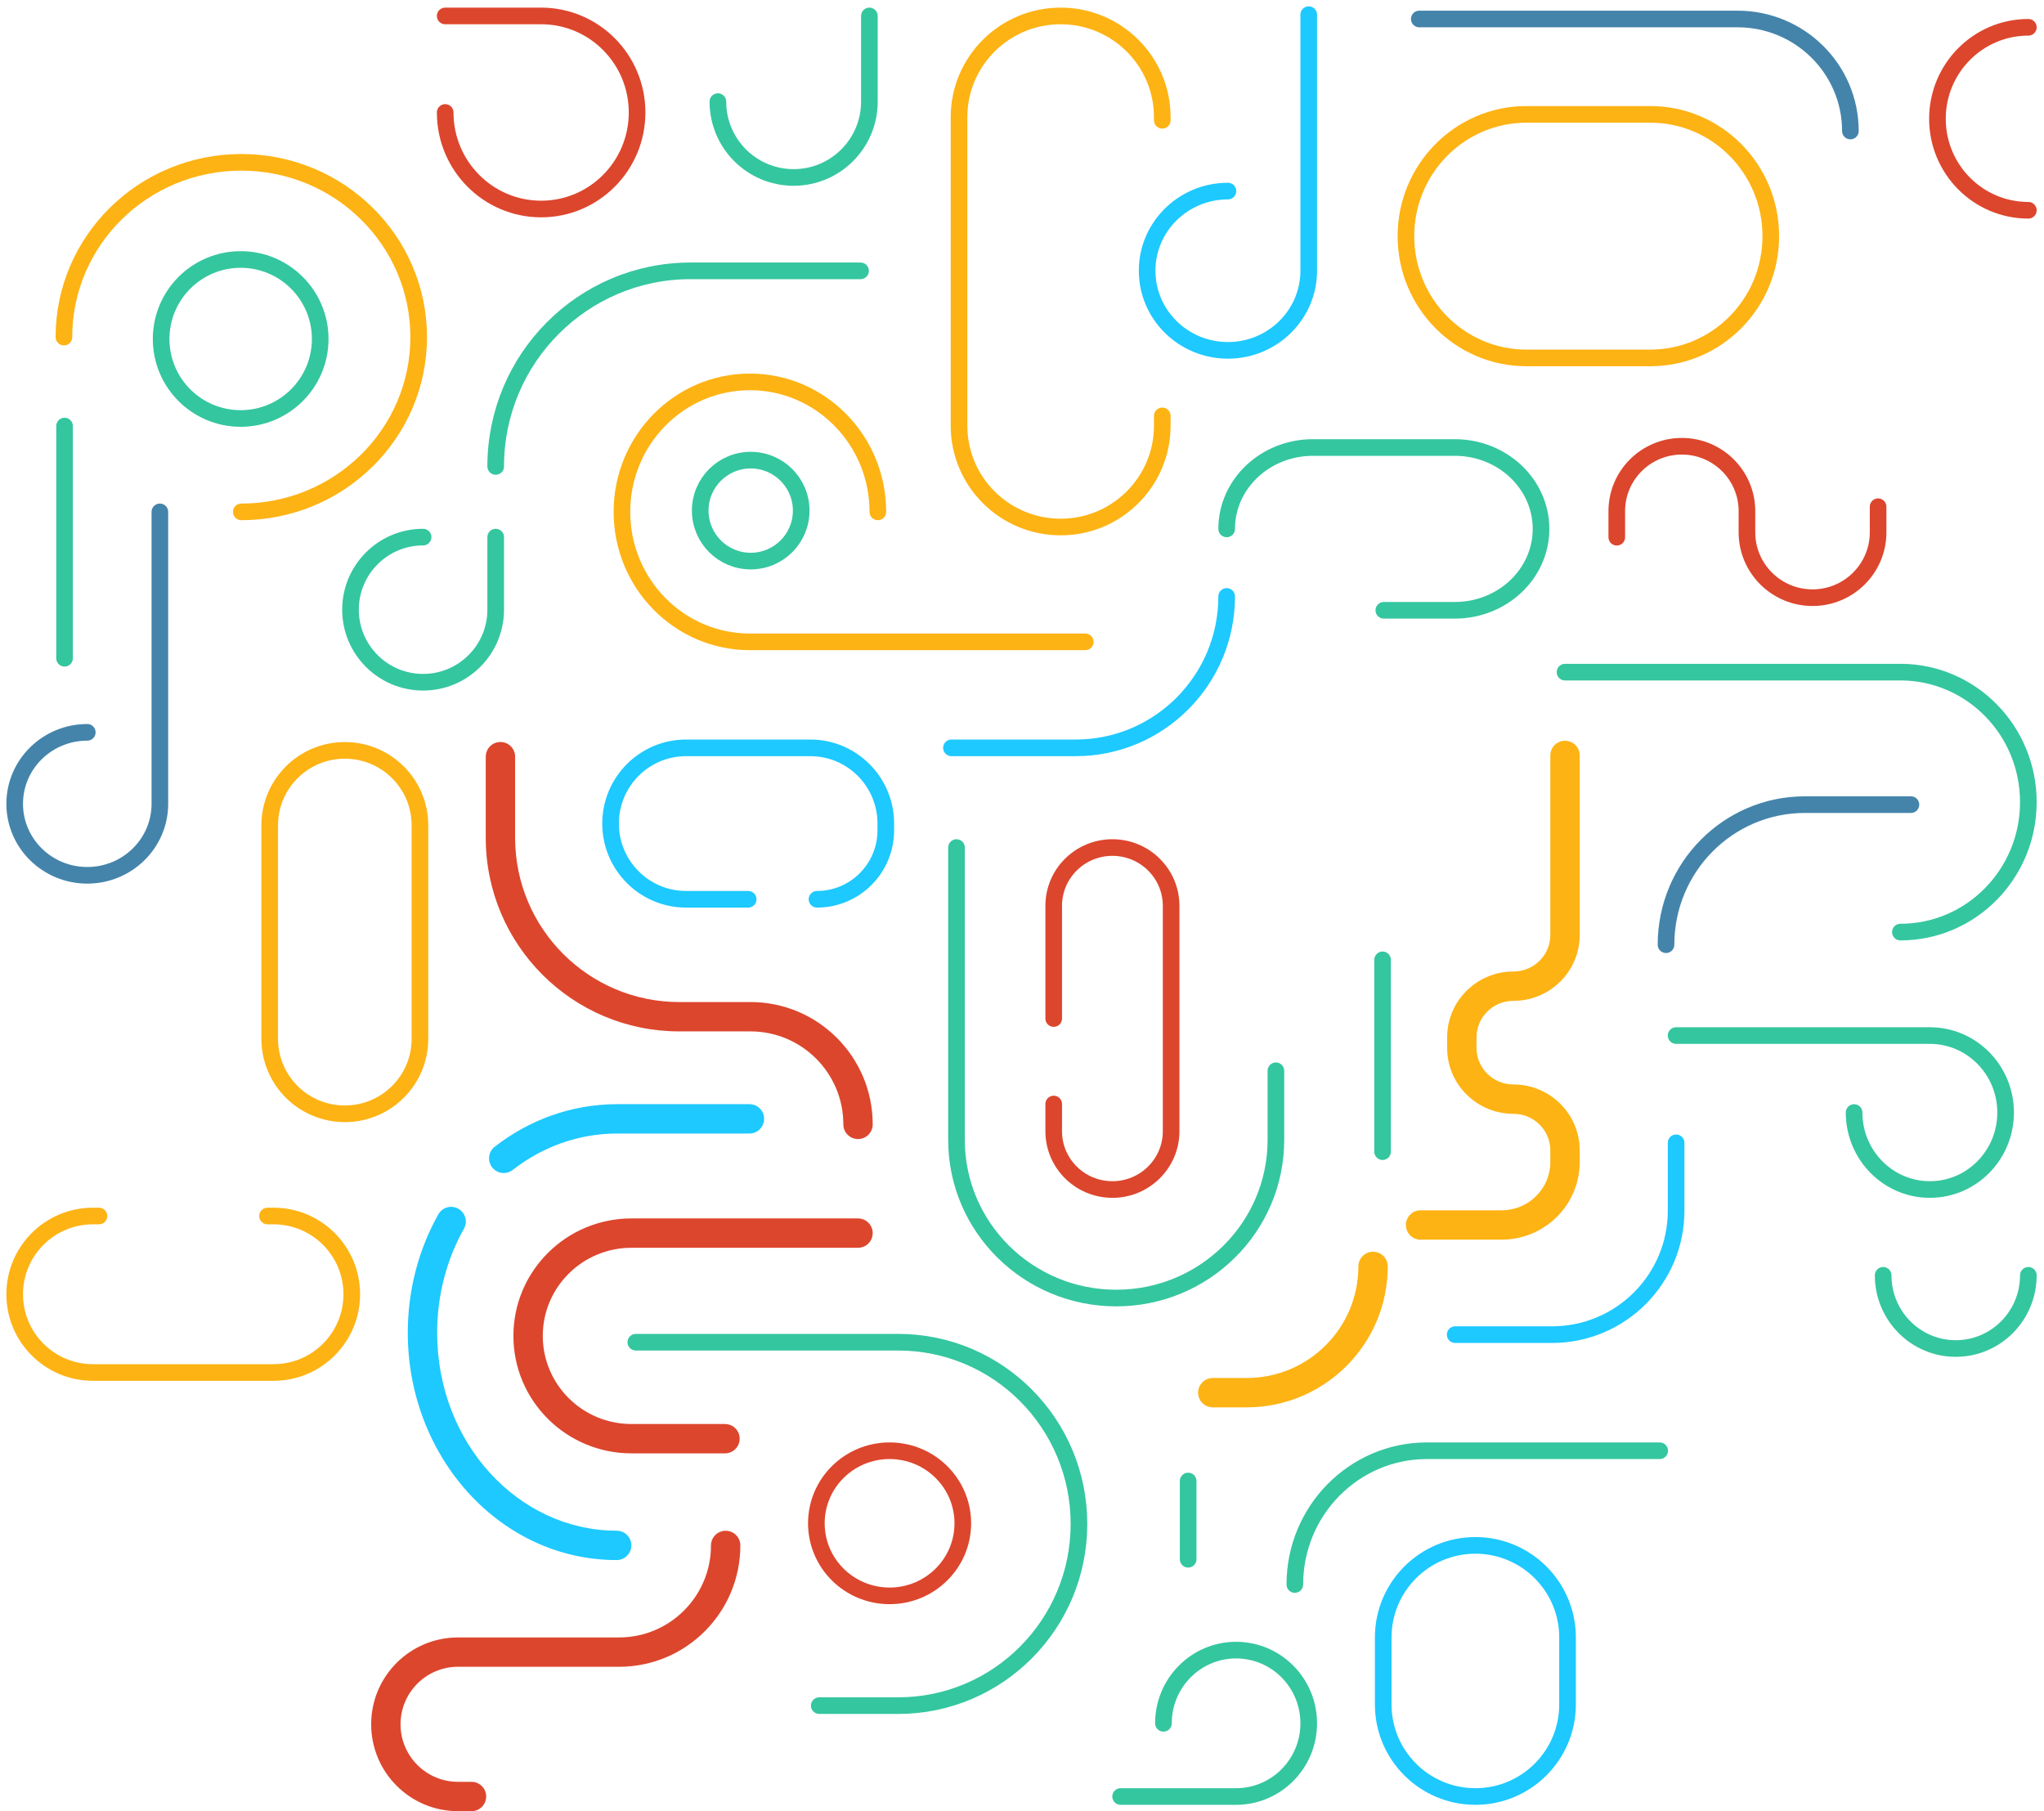 <svg width="1229" height="1089" viewBox="0 0 1229 1089" fill="none" xmlns="http://www.w3.org/2000/svg">
<rect x="0" y="0" width="1229" height="1089" fill="#333333" stroke="none"/>
<g clip-path="url(#clip0)">
<rect width="1229" height="1089" fill="white"/>
<path d="M853.378 11.416L1044.74 11.416C1082.21 11.416 1112.59 41.576 1112.59 78.78" stroke="#4484AB" stroke-width="10" stroke-linecap="round" stroke-linejoin="round"/>
<path d="M1219.59 359.366V231.655C1219.59 206.645 1199.19 186.373 1174.04 186.373C1148.89 186.373 1128.5 206.645 1128.5 231.655V251.421" stroke="white" stroke-width="10" stroke-linecap="round" stroke-linejoin="round"/>
<path d="M370.789 938.01C375.666 938.01 379.618 934.058 379.618 929.185C379.618 924.31 375.666 920.36 370.789 920.36V938.01ZM278.949 738.789C281.337 734.538 279.825 729.159 275.573 726.772C271.323 724.386 265.941 725.897 263.553 730.147L278.949 738.789ZM450.623 681.553C455.5 681.553 459.452 677.602 459.452 672.728C459.452 667.854 455.5 663.904 450.623 663.904V681.553ZM297.444 689.512C293.599 692.507 292.91 698.053 295.906 701.897C298.903 705.743 304.449 706.431 308.297 703.436L297.444 689.512ZM370.789 920.36C311.913 920.36 262.847 867.848 262.847 801.345H245.189C245.189 876.05 300.683 938.01 370.789 938.01V920.36ZM262.847 801.345C262.847 778.347 268.757 756.931 278.949 738.789L263.553 730.147C251.883 750.918 245.189 775.31 245.189 801.345H262.847ZM450.623 663.904H371.071V681.553H450.623V663.904ZM371.071 663.904C343.527 663.904 318.087 673.44 297.444 689.512L308.297 703.436C326.038 689.621 347.706 681.553 371.071 681.553V663.904Z" fill="#1DC9FF"/>
<path d="M832.068 435.679C856.175 435.679 875.717 455.114 875.717 479.088C875.717 503.061 856.175 522.496 832.068 522.496C807.962 522.496 788.421 503.061 788.421 479.088V316.876" stroke="white" stroke-width="10" stroke-linecap="round" stroke-linejoin="round"/>
<path d="M52.477 440.33C28.371 440.33 8.829 459.572 8.829 483.309C8.829 507.049 28.371 526.291 52.477 526.291C76.583 526.291 96.125 507.049 96.125 483.309V307.77" stroke="#4484AB" stroke-width="10" stroke-linecap="round" stroke-linejoin="round"/>
<path fill-rule="evenodd" clip-rule="evenodd" d="M845.352 141.985C845.352 101.547 877.796 68.766 917.818 68.766H992.266C1032.29 68.766 1064.73 101.547 1064.73 141.985C1064.73 182.423 1032.29 215.204 992.266 215.204H917.818C877.796 215.204 845.352 182.423 845.352 141.985Z" stroke="#FDB314" stroke-width="10" stroke-linecap="round" stroke-linejoin="round"/>
<path d="M1148.99 483.8H1085.22C1039.11 483.8 1001.73 521.507 1001.73 568.02" stroke="#4484AB" stroke-width="10" stroke-linecap="round" stroke-linejoin="round"/>
<path d="M1219.59 766.813C1219.59 791.117 1200.05 810.82 1175.94 810.82C1151.83 810.82 1132.29 791.117 1132.29 766.813" stroke="#34C69F" stroke-width="10" stroke-linecap="round" stroke-linejoin="round"/>
<path d="M431.646 61.107C431.646 86.289 452.037 106.703 477.191 106.703C502.345 106.703 522.736 86.289 522.736 61.107V9.584" stroke="#34C69F" stroke-width="10" stroke-linecap="round" stroke-linejoin="round"/>
<path fill-rule="evenodd" clip-rule="evenodd" d="M451.382 337.362C468.152 337.362 481.747 323.774 481.747 307.012C481.747 290.251 468.152 276.662 451.382 276.662C434.612 276.662 421.019 290.251 421.019 307.012C421.019 323.774 434.612 337.362 451.382 337.362Z" stroke="#34C69F" stroke-width="10" stroke-linecap="round" stroke-linejoin="round"/>
<path fill-rule="evenodd" clip-rule="evenodd" d="M144.708 251.624C171.12 251.624 192.531 230.222 192.531 203.823C192.531 177.422 171.12 156.022 144.708 156.022C118.296 156.022 96.885 177.422 96.885 203.823C96.885 230.222 118.296 251.624 144.708 251.624Z" stroke="#34C69F" stroke-width="10" stroke-linecap="round" stroke-linejoin="round"/>
<path d="M254.398 322.946C230.291 322.946 210.749 342.479 210.749 366.575C210.749 390.669 230.291 410.202 254.398 410.202C278.503 410.202 298.045 390.669 298.045 366.575V322.946" stroke="#34C69F" stroke-width="10" stroke-linecap="round" stroke-linejoin="round"/>
<path d="M1114.82 668.934C1114.82 694.496 1135.22 715.217 1160.38 715.217C1185.53 715.217 1205.92 694.496 1205.92 668.934C1205.92 643.373 1185.53 622.65 1160.38 622.65H1007.8" stroke="#34C69F" stroke-width="10" stroke-linecap="round" stroke-linejoin="round"/>
<path d="M699.545 1036.17C699.545 1011.86 719.101 992.16 743.224 992.16C767.346 992.16 786.903 1011.86 786.903 1036.17C786.903 1060.47 767.346 1080.18 743.224 1080.18H673.797" stroke="#34C69F" stroke-width="10" stroke-linecap="round" stroke-linejoin="round"/>
<path d="M1142.65 560.434C1185.15 560.434 1219.59 525.443 1219.59 482.282C1219.59 439.121 1185.15 404.132 1142.65 404.132H940.999" stroke="#34C69F" stroke-width="10" stroke-linecap="round" stroke-linejoin="round"/>
<path d="M575.114 509.597V685.352C575.114 737.885 618.106 780.471 671.14 780.471C724.174 780.471 767.166 737.885 767.166 685.352V643.827" stroke="#34C69F" stroke-width="10" stroke-linecap="round" stroke-linejoin="round"/>
<path d="M382.304 807.027H540.047C600.08 807.027 648.748 855.943 648.748 916.285C648.748 976.625 600.08 1025.54 540.047 1025.54H492.592" stroke="#34C69F" stroke-width="10" stroke-linecap="round" stroke-linejoin="round"/>
<path d="M832.068 366.952H874.716C903.356 366.952 926.576 345.042 926.576 318.014C926.576 290.985 903.356 269.075 874.716 269.075H789.422C760.779 269.075 737.561 290.985 737.561 318.014" stroke="#34C69F" stroke-width="10" stroke-linecap="round" stroke-linejoin="round"/>
<path d="M517.423 162.85H415.187C350.491 162.85 298.045 215.504 298.045 280.455" stroke="#34C69F" stroke-width="10" stroke-linecap="round" stroke-linejoin="round"/>
<path d="M778.552 952.706C778.552 908.288 814.114 872.278 857.98 872.278H997.932" stroke="#34C69F" stroke-width="10" stroke-linecap="round" stroke-linejoin="round"/>
<path d="M38.813 256.176C38.813 263.243 38.813 352.194 38.813 395.785" stroke="#34C69F" stroke-width="10" stroke-linecap="round" stroke-linejoin="round"/>
<path d="M831.309 577.126C831.309 582.963 831.309 656.445 831.309 692.456" stroke="#34C69F" stroke-width="10" stroke-linecap="round" stroke-linejoin="round"/>
<path d="M714.409 890.488C714.409 892.869 714.409 922.838 714.409 937.53" stroke="#34C69F" stroke-width="10" stroke-linecap="round" stroke-linejoin="round"/>
<path d="M145.087 307.77C203.989 307.77 251.74 260.723 251.74 202.685C251.74 144.647 203.989 97.598 145.087 97.598C86.184 97.598 38.434 144.647 38.434 202.685" stroke="#FDB314" stroke-width="10" stroke-linecap="round" stroke-linejoin="round"/>
<path d="M527.825 307.77C527.825 264.609 493.38 229.62 450.889 229.62C408.399 229.62 373.953 264.609 373.953 307.77C373.953 350.932 408.399 385.923 450.889 385.923H652.542" stroke="#FDB314" stroke-width="10" stroke-linecap="round" stroke-linejoin="round"/>
<path fill-rule="evenodd" clip-rule="evenodd" d="M207.332 669.693C182.388 669.693 162.166 649.515 162.166 624.624V496.243C162.166 471.353 182.388 451.174 207.332 451.174C232.277 451.174 252.498 471.353 252.498 496.243V624.624C252.498 649.515 232.277 669.693 207.332 669.693Z" stroke="#FDB314" stroke-width="10" stroke-linecap="round" stroke-linejoin="round"/>
<path d="M698.847 250.053V255.963C698.847 289.603 671.488 316.876 637.74 316.876C603.992 316.876 576.632 289.603 576.632 255.963V70.497C576.632 36.855 603.992 9.584 637.74 9.584C671.488 9.584 698.847 36.855 698.847 70.497V72.315" stroke="#FDB314" stroke-width="10" stroke-linecap="round" stroke-linejoin="round"/>
<path d="M59.499 731.151H55.847C29.88 731.151 8.829 752.213 8.829 778.194C8.829 804.174 29.88 825.236 55.847 825.236H164.49C190.458 825.236 211.508 804.174 211.508 778.194C211.508 752.213 190.458 731.151 164.49 731.151H160.838" stroke="#FDB314" stroke-width="10" stroke-linecap="round" stroke-linejoin="round"/>
<path d="M949.828 454.208C949.828 449.335 945.874 445.383 940.999 445.383C936.122 445.383 932.17 449.335 932.17 454.208H949.828ZM854.141 727.718C849.266 727.718 845.312 731.669 845.312 736.543C845.312 741.417 849.266 745.368 854.141 745.368V727.718ZM729.21 828.551C724.335 828.551 720.381 832.502 720.381 837.376C720.381 842.251 724.335 846.201 729.21 846.201V828.551ZM834.415 761.454C834.415 756.581 830.463 752.63 825.586 752.63C820.711 752.63 816.757 756.581 816.757 761.454H834.415ZM932.17 454.208V562.203H949.828V454.208H932.17ZM932.17 562.203C932.17 574.252 922.303 584.133 909.977 584.133V601.783C931.918 601.783 949.828 584.136 949.828 562.203H932.17ZM909.977 584.133C888.034 584.133 870.128 601.795 870.128 623.727H887.787C887.787 611.67 897.657 601.783 909.977 601.783V584.133ZM870.128 623.727V630.107H887.787V623.727H870.128ZM870.128 630.107C870.128 652.037 888.034 669.701 909.977 669.701V652.051C897.657 652.051 887.787 642.162 887.787 630.107H870.128ZM909.977 669.701C922.299 669.701 932.17 679.589 932.17 691.644H949.828C949.828 669.714 931.923 652.051 909.977 652.051V669.701ZM932.17 691.644V698.709H949.828V691.644H932.17ZM932.17 698.709C932.17 714.666 919.108 727.718 902.854 727.718V745.368C928.734 745.368 949.828 724.541 949.828 698.709H932.17ZM902.854 727.718H883.093V745.368H902.854V727.718ZM883.093 727.718H854.141V745.368H883.093V727.718ZM729.21 846.201H749.536V828.551H729.21V846.201ZM749.536 846.201C796.404 846.201 834.415 808.269 834.415 761.454H816.757C816.757 798.502 786.671 828.551 749.536 828.551V846.201Z" fill="#FDB314"/>
<path d="M1219.59 126.431C1189.4 126.431 1164.93 101.802 1164.93 71.421C1164.93 41.041 1189.4 16.412 1219.59 16.412" stroke="#DC462D" stroke-width="10" stroke-linecap="round" stroke-linejoin="round"/>
<path d="M515.905 750.247C520.782 750.247 524.734 746.297 524.734 741.422C524.734 736.549 520.782 732.597 515.905 732.597V750.247ZM435.914 873.862C440.789 873.862 444.743 869.912 444.743 865.037C444.743 860.164 440.789 856.212 435.914 856.212V873.862ZM283.5 1089C288.377 1089 292.329 1085.05 292.329 1080.18C292.329 1075.3 288.377 1071.35 283.5 1071.35V1089ZM445.147 929.222C445.147 924.347 441.193 920.397 436.318 920.397C431.441 920.397 427.489 924.347 427.489 929.222H445.147ZM309.729 454.967C309.729 450.094 305.776 446.142 300.9 446.142C296.023 446.142 292.071 450.094 292.071 454.967H309.729ZM507.075 676.048C507.075 680.923 511.029 684.873 515.905 684.873C520.782 684.873 524.734 680.923 524.734 676.048H507.075ZM515.905 732.597H379.696V750.247H515.905V732.597ZM379.696 732.597C340.53 732.597 308.701 764.176 308.701 803.23H326.36C326.36 774.012 350.194 750.247 379.696 750.247V732.597ZM308.701 803.23C308.701 842.282 340.53 873.862 379.696 873.862V856.212C350.194 856.212 326.36 832.446 326.36 803.23H308.701ZM379.696 873.862H435.914V856.212H379.696V873.862ZM283.5 1071.35H275.381V1089H283.5V1071.35ZM275.381 1071.35C256.31 1071.35 240.833 1055.87 240.833 1036.77H223.175C223.175 1065.6 246.538 1089 275.381 1089V1071.35ZM240.833 1036.77C240.833 1017.66 256.312 1002.18 275.381 1002.18V984.534C246.538 984.534 223.175 1007.93 223.175 1036.77H240.833ZM275.381 1002.18H372.226V984.534H275.381V1002.18ZM372.226 1002.18C412.508 1002.18 445.147 969.51 445.147 929.222H427.489C427.489 959.781 402.738 984.534 372.226 984.534V1002.18ZM292.071 454.967V503.745H309.729V454.967H292.071ZM292.071 503.745C292.071 568.022 344.145 620.144 408.402 620.144V602.494C353.915 602.494 309.729 558.293 309.729 503.745H292.071ZM408.402 620.144H451.22V602.494H408.402V620.144ZM451.22 620.144C482.059 620.144 507.075 645.165 507.075 676.048H524.734C524.734 635.436 491.83 602.494 451.22 602.494V620.144Z" fill="#DC462D"/>
<path fill-rule="evenodd" clip-rule="evenodd" d="M534.882 959.534C559.199 959.534 578.91 940.001 578.91 915.906C578.91 891.812 559.199 872.278 534.882 872.278C510.567 872.278 490.855 891.812 490.855 915.906C490.855 940.001 510.567 959.534 534.882 959.534Z" stroke="#DC462D" stroke-width="10" stroke-linecap="round" stroke-linejoin="round"/>
<path d="M267.68 67.628C267.68 99.684 293.51 125.672 325.372 125.672C357.235 125.672 383.063 99.684 383.063 67.628C383.063 35.571 357.235 9.584 325.372 9.584H267.68" stroke="#DC462D" stroke-width="10" stroke-linecap="round" stroke-linejoin="round"/>
<path d="M633.564 612.408V544.625C633.564 525.281 649.368 509.597 668.862 509.597C688.357 509.597 704.161 525.281 704.161 544.625V680.189C704.161 699.535 688.357 715.217 668.862 715.217C649.368 715.217 633.564 699.535 633.564 680.189V663.813" stroke="#DC462D" stroke-width="10" stroke-linecap="round" stroke-linejoin="round"/>
<path d="M1129.25 304.676V320.065C1129.25 341.771 1111.6 359.366 1089.82 359.366C1068.05 359.366 1050.39 341.771 1050.39 320.065V307.319C1050.39 285.777 1032.86 268.316 1011.26 268.316C989.643 268.316 972.121 285.777 972.121 307.319V323.006" stroke="#DC462D" stroke-width="10" stroke-linecap="round" stroke-linejoin="round"/>
<path d="M738.32 114.891C711.489 114.891 689.737 136.327 689.737 162.771C689.737 189.214 711.489 210.652 738.32 210.652C765.15 210.652 786.901 189.214 786.901 162.771V8.825" stroke="#1DC9FF" stroke-width="10" stroke-linecap="round" stroke-linejoin="round"/>
<path d="M449.863 540.707H412.526C387.449 540.707 367.121 520.323 367.121 495.181C367.121 470.039 387.449 449.656 412.526 449.656H487.201C512.278 449.656 532.606 470.039 532.606 495.181V499.226C532.606 522.134 514.082 540.707 491.234 540.707" stroke="#1DC9FF" stroke-width="10" stroke-linecap="round" stroke-linejoin="round"/>
<path d="M572.078 449.656H646.752C696.905 449.656 737.561 408.892 737.561 358.608" stroke="#1DC9FF" stroke-width="10" stroke-linecap="round" stroke-linejoin="round"/>
<path d="M1007.8 687.145V727.93C1007.8 769.099 974.398 802.473 933.189 802.473H874.956" stroke="#1DC9FF" stroke-width="10" stroke-linecap="round" stroke-linejoin="round"/>
<path fill-rule="evenodd" clip-rule="evenodd" d="M831.689 984.548C831.689 953.975 856.498 929.185 887.103 929.185C917.705 929.185 942.518 953.975 942.518 984.548V1024.81C942.518 1055.39 917.705 1080.18 887.103 1080.18C856.498 1080.18 831.689 1055.39 831.689 1024.81V984.548Z" stroke="#1DC9FF" stroke-width="10" stroke-linecap="round" stroke-linejoin="round"/>
</g>
<defs>
<clipPath id="clip0">
<rect width="1229" height="1089" fill="white"/>
</clipPath>
</defs>
</svg>
